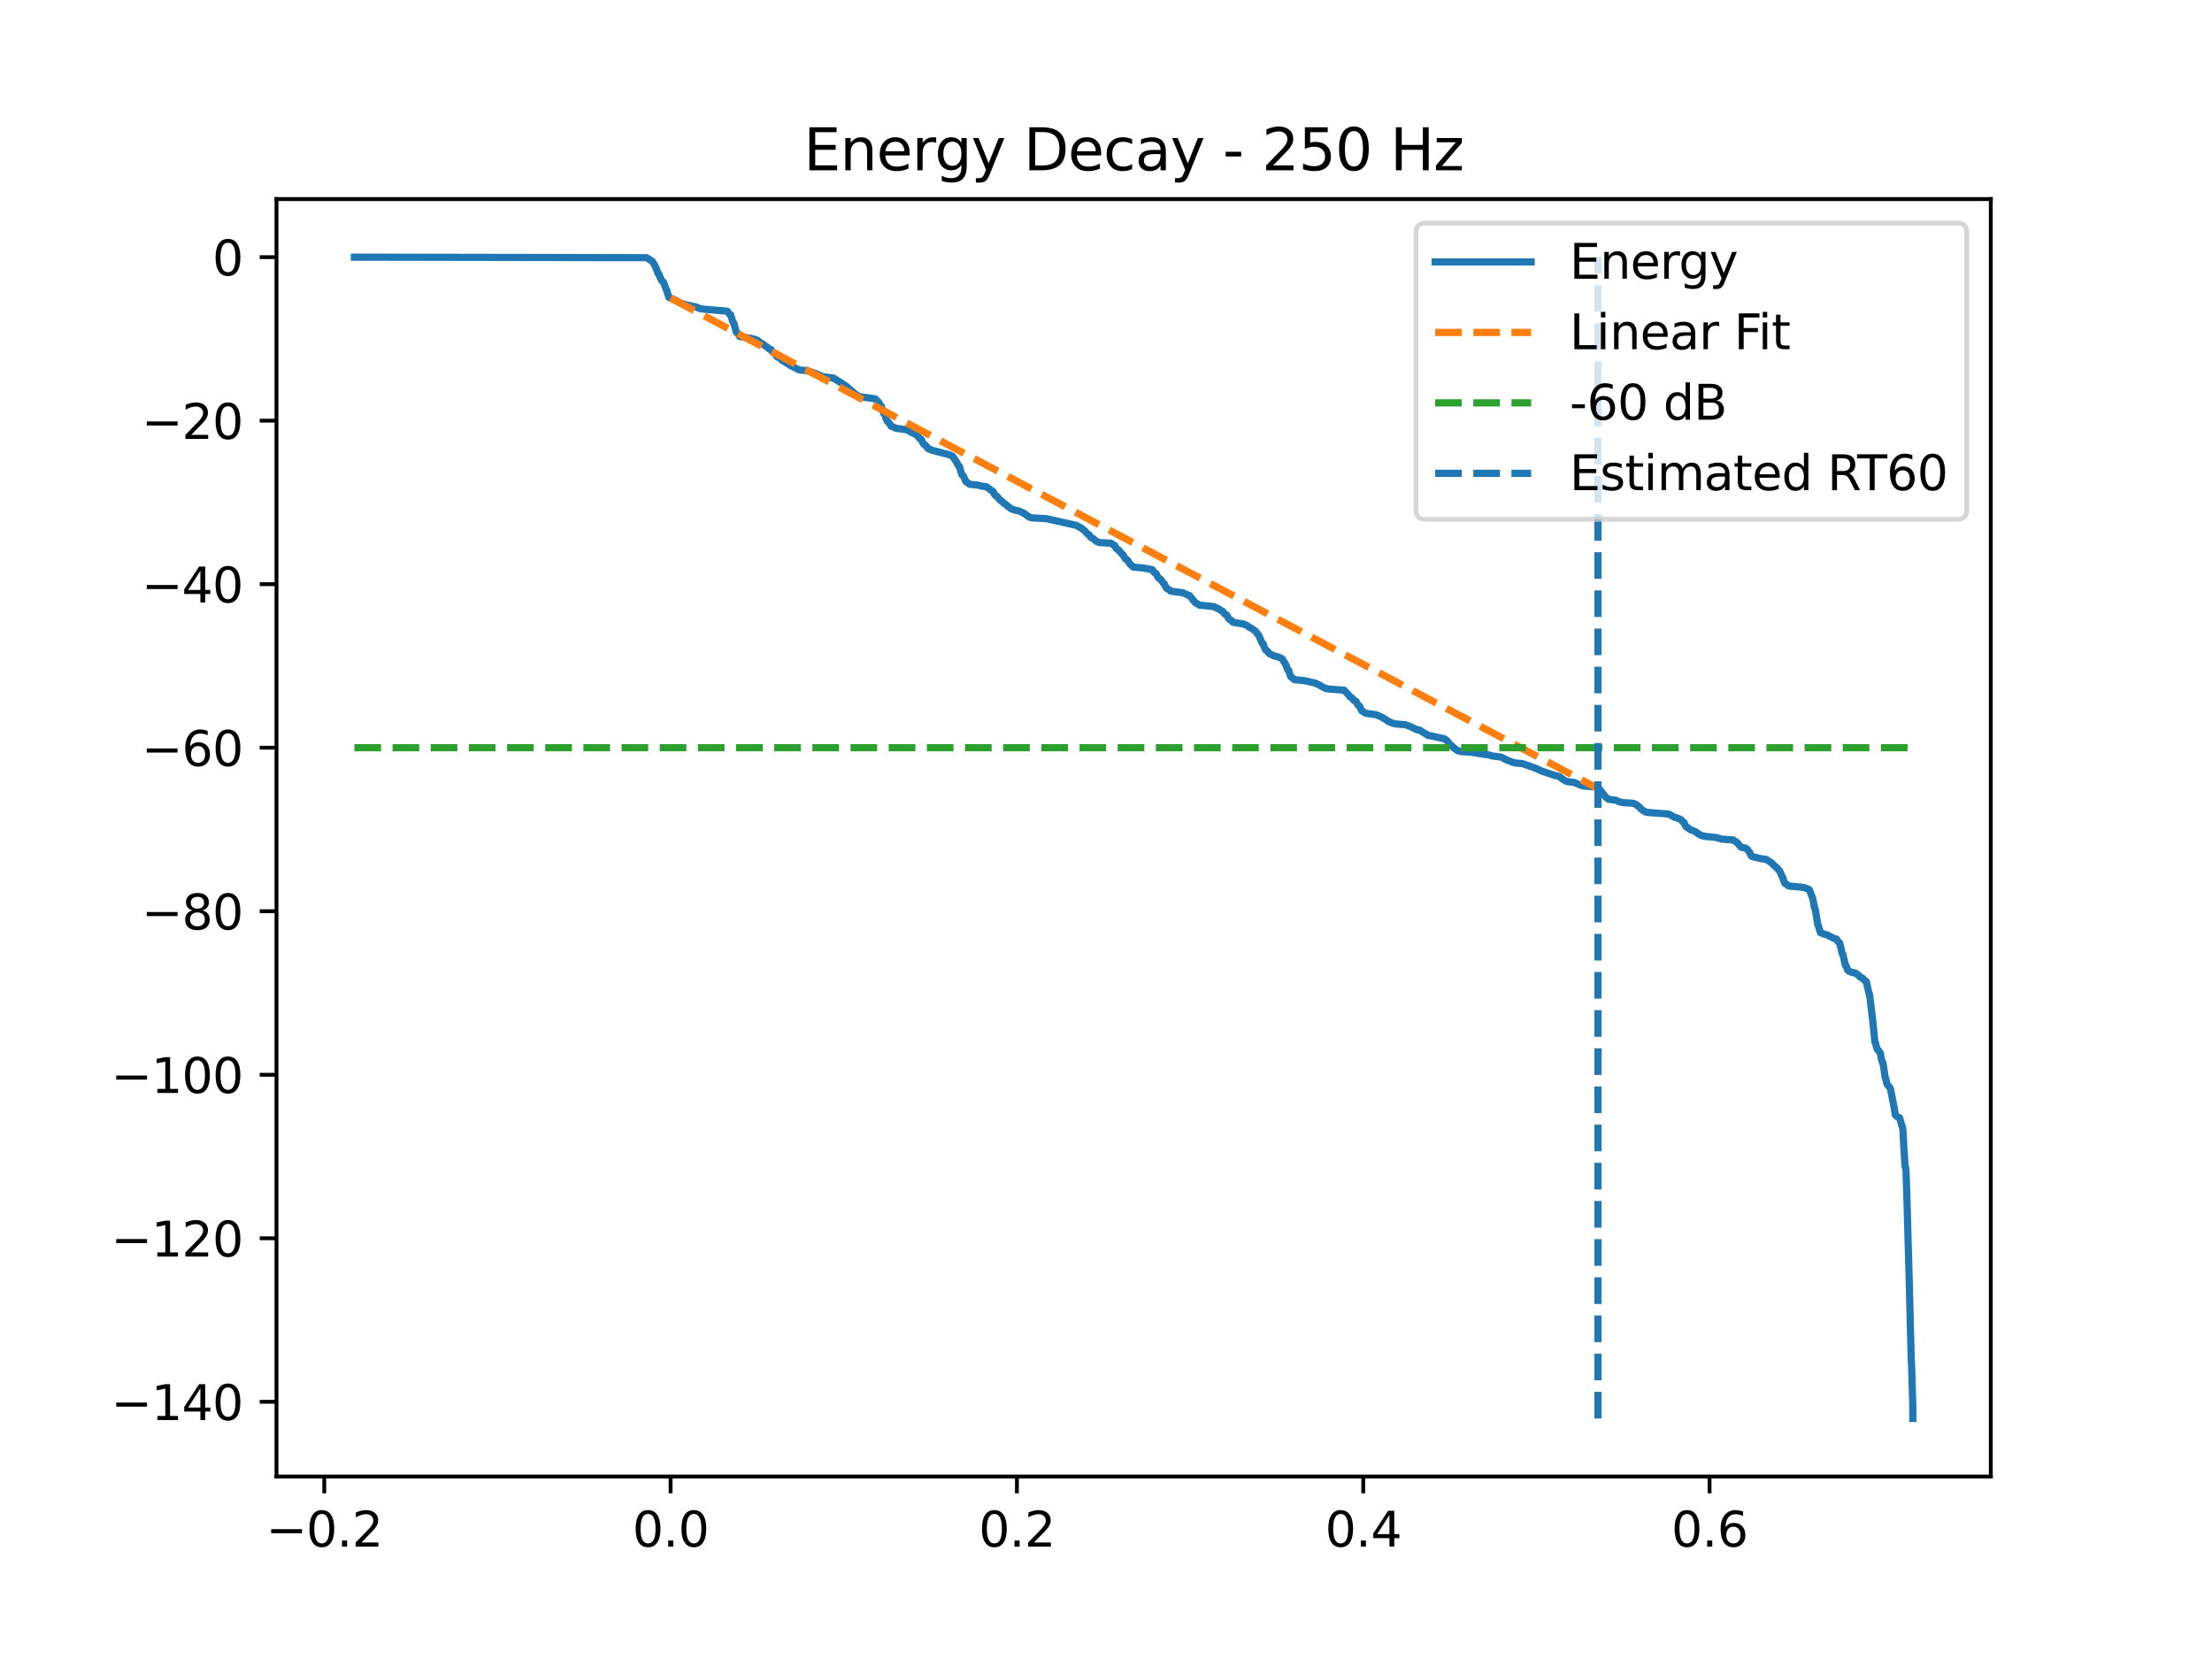 <?xml version="1.0" encoding="utf-8" standalone="no"?>
<!DOCTYPE svg PUBLIC "-//W3C//DTD SVG 1.1//EN"
  "http://www.w3.org/Graphics/SVG/1.1/DTD/svg11.dtd">
<svg xmlns:xlink="http://www.w3.org/1999/xlink" width="460.8pt" height="345.6pt" viewBox="0 0 460.8 345.6" xmlns="http://www.w3.org/2000/svg" version="1.1">
 <defs>
  <style type="text/css">*{stroke-linejoin: round; stroke-linecap: butt}</style>
 </defs>
 <g id="figure_1">
  <g id="patch_1">
   <path d="M 0 345.6 
L 460.8 345.6 
L 460.8 0 
L 0 0 
z
" style="fill: #ffffff"/>
  </g>
  <g id="axes_1">
   <g id="patch_2">
    <path d="M 57.6 307.584 
L 414.72 307.584 
L 414.72 41.472 
L 57.6 41.472 
z
" style="fill: #ffffff"/>
   </g>
   <g id="matplotlib.axis_1">
    <g id="xtick_1">
     <g id="line2d_1">
      <defs>
       <path id="m16e72a095f" d="M 0 0 
L 0 3.5 
" style="stroke: #000000; stroke-width: 0.8"/>
      </defs>
      <g>
       <use xlink:href="#m16e72a095f" x="67.55" y="307.584" style="stroke: #000000; stroke-width: 0.8"/>
      </g>
     </g>
     <g id="text_1">
      <!-- −0.2 -->
      <g transform="translate(55.409 322.182) scale(0.1 -0.1)">
       <defs>
        <path id="DejaVuSans-2212" d="M 678 2272 
L 4684 2272 
L 4684 1741 
L 678 1741 
L 678 2272 
z
" transform="scale(0.016)"/>
        <path id="DejaVuSans-30" d="M 2034 4250 
Q 1547 4250 1301 3770 
Q 1056 3291 1056 2328 
Q 1056 1369 1301 889 
Q 1547 409 2034 409 
Q 2525 409 2770 889 
Q 3016 1369 3016 2328 
Q 3016 3291 2770 3770 
Q 2525 4250 2034 4250 
z
M 2034 4750 
Q 2819 4750 3233 4129 
Q 3647 3509 3647 2328 
Q 3647 1150 3233 529 
Q 2819 -91 2034 -91 
Q 1250 -91 836 529 
Q 422 1150 422 2328 
Q 422 3509 836 4129 
Q 1250 4750 2034 4750 
z
" transform="scale(0.016)"/>
        <path id="DejaVuSans-2e" d="M 684 794 
L 1344 794 
L 1344 0 
L 684 0 
L 684 794 
z
" transform="scale(0.016)"/>
        <path id="DejaVuSans-32" d="M 1228 531 
L 3431 531 
L 3431 0 
L 469 0 
L 469 531 
Q 828 903 1448 1529 
Q 2069 2156 2228 2338 
Q 2531 2678 2651 2914 
Q 2772 3150 2772 3378 
Q 2772 3750 2511 3984 
Q 2250 4219 1831 4219 
Q 1534 4219 1204 4116 
Q 875 4013 500 3803 
L 500 4441 
Q 881 4594 1212 4672 
Q 1544 4750 1819 4750 
Q 2544 4750 2975 4387 
Q 3406 4025 3406 3419 
Q 3406 3131 3298 2873 
Q 3191 2616 2906 2266 
Q 2828 2175 2409 1742 
Q 1991 1309 1228 531 
z
" transform="scale(0.016)"/>
       </defs>
       <use xlink:href="#DejaVuSans-2212"/>
       <use xlink:href="#DejaVuSans-30" transform="translate(83.789 0)"/>
       <use xlink:href="#DejaVuSans-2e" transform="translate(147.412 0)"/>
       <use xlink:href="#DejaVuSans-32" transform="translate(179.199 0)"/>
      </g>
     </g>
    </g>
    <g id="xtick_2">
     <g id="line2d_2">
      <g>
       <use xlink:href="#m16e72a095f" x="139.696" y="307.584" style="stroke: #000000; stroke-width: 0.8"/>
      </g>
     </g>
     <g id="text_2">
      <!-- 0.0 -->
      <g transform="translate(131.744 322.182) scale(0.1 -0.1)">
       <use xlink:href="#DejaVuSans-30"/>
       <use xlink:href="#DejaVuSans-2e" transform="translate(63.623 0)"/>
       <use xlink:href="#DejaVuSans-30" transform="translate(95.41 0)"/>
      </g>
     </g>
    </g>
    <g id="xtick_3">
     <g id="line2d_3">
      <g>
       <use xlink:href="#m16e72a095f" x="211.841" y="307.584" style="stroke: #000000; stroke-width: 0.8"/>
      </g>
     </g>
     <g id="text_3">
      <!-- 0.2 -->
      <g transform="translate(203.889 322.182) scale(0.1 -0.1)">
       <use xlink:href="#DejaVuSans-30"/>
       <use xlink:href="#DejaVuSans-2e" transform="translate(63.623 0)"/>
       <use xlink:href="#DejaVuSans-32" transform="translate(95.41 0)"/>
      </g>
     </g>
    </g>
    <g id="xtick_4">
     <g id="line2d_4">
      <g>
       <use xlink:href="#m16e72a095f" x="283.986" y="307.584" style="stroke: #000000; stroke-width: 0.8"/>
      </g>
     </g>
     <g id="text_4">
      <!-- 0.4 -->
      <g transform="translate(276.035 322.182) scale(0.1 -0.1)">
       <defs>
        <path id="DejaVuSans-34" d="M 2419 4116 
L 825 1625 
L 2419 1625 
L 2419 4116 
z
M 2253 4666 
L 3047 4666 
L 3047 1625 
L 3713 1625 
L 3713 1100 
L 3047 1100 
L 3047 0 
L 2419 0 
L 2419 1100 
L 313 1100 
L 313 1709 
L 2253 4666 
z
" transform="scale(0.016)"/>
       </defs>
       <use xlink:href="#DejaVuSans-30"/>
       <use xlink:href="#DejaVuSans-2e" transform="translate(63.623 0)"/>
       <use xlink:href="#DejaVuSans-34" transform="translate(95.41 0)"/>
      </g>
     </g>
    </g>
    <g id="xtick_5">
     <g id="line2d_5">
      <g>
       <use xlink:href="#m16e72a095f" x="356.132" y="307.584" style="stroke: #000000; stroke-width: 0.8"/>
      </g>
     </g>
     <g id="text_5">
      <!-- 0.6 -->
      <g transform="translate(348.18 322.182) scale(0.1 -0.1)">
       <defs>
        <path id="DejaVuSans-36" d="M 2113 2584 
Q 1688 2584 1439 2293 
Q 1191 2003 1191 1497 
Q 1191 994 1439 701 
Q 1688 409 2113 409 
Q 2538 409 2786 701 
Q 3034 994 3034 1497 
Q 3034 2003 2786 2293 
Q 2538 2584 2113 2584 
z
M 3366 4563 
L 3366 3988 
Q 3128 4100 2886 4159 
Q 2644 4219 2406 4219 
Q 1781 4219 1451 3797 
Q 1122 3375 1075 2522 
Q 1259 2794 1537 2939 
Q 1816 3084 2150 3084 
Q 2853 3084 3261 2657 
Q 3669 2231 3669 1497 
Q 3669 778 3244 343 
Q 2819 -91 2113 -91 
Q 1303 -91 875 529 
Q 447 1150 447 2328 
Q 447 3434 972 4092 
Q 1497 4750 2381 4750 
Q 2619 4750 2861 4703 
Q 3103 4656 3366 4563 
z
" transform="scale(0.016)"/>
       </defs>
       <use xlink:href="#DejaVuSans-30"/>
       <use xlink:href="#DejaVuSans-2e" transform="translate(63.623 0)"/>
       <use xlink:href="#DejaVuSans-36" transform="translate(95.41 0)"/>
      </g>
     </g>
    </g>
   </g>
   <g id="matplotlib.axis_2">
    <g id="ytick_1">
     <g id="line2d_6">
      <defs>
       <path id="m9906c9b8e1" d="M 0 0 
L -3.5 0 
" style="stroke: #000000; stroke-width: 0.8"/>
      </defs>
      <g>
       <use xlink:href="#m9906c9b8e1" x="57.6" y="292.018" style="stroke: #000000; stroke-width: 0.8"/>
      </g>
     </g>
     <g id="text_6">
      <!-- −140 -->
      <g transform="translate(23.133 295.817) scale(0.1 -0.1)">
       <defs>
        <path id="DejaVuSans-31" d="M 794 531 
L 1825 531 
L 1825 4091 
L 703 3866 
L 703 4441 
L 1819 4666 
L 2450 4666 
L 2450 531 
L 3481 531 
L 3481 0 
L 794 0 
L 794 531 
z
" transform="scale(0.016)"/>
       </defs>
       <use xlink:href="#DejaVuSans-2212"/>
       <use xlink:href="#DejaVuSans-31" transform="translate(83.789 0)"/>
       <use xlink:href="#DejaVuSans-34" transform="translate(147.412 0)"/>
       <use xlink:href="#DejaVuSans-30" transform="translate(211.035 0)"/>
      </g>
     </g>
    </g>
    <g id="ytick_2">
     <g id="line2d_7">
      <g>
       <use xlink:href="#m9906c9b8e1" x="57.6" y="257.954" style="stroke: #000000; stroke-width: 0.8"/>
      </g>
     </g>
     <g id="text_7">
      <!-- −120 -->
      <g transform="translate(23.133 261.753) scale(0.1 -0.1)">
       <use xlink:href="#DejaVuSans-2212"/>
       <use xlink:href="#DejaVuSans-31" transform="translate(83.789 0)"/>
       <use xlink:href="#DejaVuSans-32" transform="translate(147.412 0)"/>
       <use xlink:href="#DejaVuSans-30" transform="translate(211.035 0)"/>
      </g>
     </g>
    </g>
    <g id="ytick_3">
     <g id="line2d_8">
      <g>
       <use xlink:href="#m9906c9b8e1" x="57.6" y="223.889" style="stroke: #000000; stroke-width: 0.8"/>
      </g>
     </g>
     <g id="text_8">
      <!-- −100 -->
      <g transform="translate(23.133 227.689) scale(0.1 -0.1)">
       <use xlink:href="#DejaVuSans-2212"/>
       <use xlink:href="#DejaVuSans-31" transform="translate(83.789 0)"/>
       <use xlink:href="#DejaVuSans-30" transform="translate(147.412 0)"/>
       <use xlink:href="#DejaVuSans-30" transform="translate(211.035 0)"/>
      </g>
     </g>
    </g>
    <g id="ytick_4">
     <g id="line2d_9">
      <g>
       <use xlink:href="#m9906c9b8e1" x="57.6" y="189.825" style="stroke: #000000; stroke-width: 0.8"/>
      </g>
     </g>
     <g id="text_9">
      <!-- −80 -->
      <g transform="translate(29.495 193.624) scale(0.1 -0.1)">
       <defs>
        <path id="DejaVuSans-38" d="M 2034 2216 
Q 1584 2216 1326 1975 
Q 1069 1734 1069 1313 
Q 1069 891 1326 650 
Q 1584 409 2034 409 
Q 2484 409 2743 651 
Q 3003 894 3003 1313 
Q 3003 1734 2745 1975 
Q 2488 2216 2034 2216 
z
M 1403 2484 
Q 997 2584 770 2862 
Q 544 3141 544 3541 
Q 544 4100 942 4425 
Q 1341 4750 2034 4750 
Q 2731 4750 3128 4425 
Q 3525 4100 3525 3541 
Q 3525 3141 3298 2862 
Q 3072 2584 2669 2484 
Q 3125 2378 3379 2068 
Q 3634 1759 3634 1313 
Q 3634 634 3220 271 
Q 2806 -91 2034 -91 
Q 1263 -91 848 271 
Q 434 634 434 1313 
Q 434 1759 690 2068 
Q 947 2378 1403 2484 
z
M 1172 3481 
Q 1172 3119 1398 2916 
Q 1625 2713 2034 2713 
Q 2441 2713 2670 2916 
Q 2900 3119 2900 3481 
Q 2900 3844 2670 4047 
Q 2441 4250 2034 4250 
Q 1625 4250 1398 4047 
Q 1172 3844 1172 3481 
z
" transform="scale(0.016)"/>
       </defs>
       <use xlink:href="#DejaVuSans-2212"/>
       <use xlink:href="#DejaVuSans-38" transform="translate(83.789 0)"/>
       <use xlink:href="#DejaVuSans-30" transform="translate(147.412 0)"/>
      </g>
     </g>
    </g>
    <g id="ytick_5">
     <g id="line2d_10">
      <g>
       <use xlink:href="#m9906c9b8e1" x="57.6" y="155.761" style="stroke: #000000; stroke-width: 0.8"/>
      </g>
     </g>
     <g id="text_10">
      <!-- −60 -->
      <g transform="translate(29.495 159.56) scale(0.1 -0.1)">
       <use xlink:href="#DejaVuSans-2212"/>
       <use xlink:href="#DejaVuSans-36" transform="translate(83.789 0)"/>
       <use xlink:href="#DejaVuSans-30" transform="translate(147.412 0)"/>
      </g>
     </g>
    </g>
    <g id="ytick_6">
     <g id="line2d_11">
      <g>
       <use xlink:href="#m9906c9b8e1" x="57.6" y="121.697" style="stroke: #000000; stroke-width: 0.8"/>
      </g>
     </g>
     <g id="text_11">
      <!-- −40 -->
      <g transform="translate(29.495 125.496) scale(0.1 -0.1)">
       <use xlink:href="#DejaVuSans-2212"/>
       <use xlink:href="#DejaVuSans-34" transform="translate(83.789 0)"/>
       <use xlink:href="#DejaVuSans-30" transform="translate(147.412 0)"/>
      </g>
     </g>
    </g>
    <g id="ytick_7">
     <g id="line2d_12">
      <g>
       <use xlink:href="#m9906c9b8e1" x="57.6" y="87.632" style="stroke: #000000; stroke-width: 0.8"/>
      </g>
     </g>
     <g id="text_12">
      <!-- −20 -->
      <g transform="translate(29.495 91.431) scale(0.1 -0.1)">
       <use xlink:href="#DejaVuSans-2212"/>
       <use xlink:href="#DejaVuSans-32" transform="translate(83.789 0)"/>
       <use xlink:href="#DejaVuSans-30" transform="translate(147.412 0)"/>
      </g>
     </g>
    </g>
    <g id="ytick_8">
     <g id="line2d_13">
      <g>
       <use xlink:href="#m9906c9b8e1" x="57.6" y="53.568" style="stroke: #000000; stroke-width: 0.8"/>
      </g>
     </g>
     <g id="text_13">
      <!-- 0 -->
      <g transform="translate(44.237 57.367) scale(0.1 -0.1)">
       <use xlink:href="#DejaVuSans-30"/>
      </g>
     </g>
    </g>
   </g>
   <g id="line2d_14">
    <path d="M 73.833 53.568 
L 134.698 53.676 
L 135.885 54.434 
L 136.472 55.392 
L 136.607 55.688 
L 137.088 56.981 
L 137.261 57.094 
L 137.471 57.667 
L 137.809 58.416 
L 138.238 58.812 
L 138.771 60.309 
L 138.891 60.444 
L 139.079 61.163 
L 139.357 61.963 
L 140.545 62.459 
L 140.808 62.566 
L 141.251 62.867 
L 141.477 62.987 
L 141.8 63.154 
L 142.108 63.261 
L 142.439 63.331 
L 142.844 63.493 
L 144.896 63.912 
L 145.212 64.044 
L 145.467 64.153 
L 145.79 64.275 
L 146.512 64.394 
L 150.254 64.72 
L 150.84 64.758 
L 151.569 64.867 
L 151.757 65.157 
L 152.05 65.516 
L 152.231 65.62 
L 152.381 66.136 
L 152.719 67.221 
L 152.9 67.341 
L 153.057 67.992 
L 153.381 69.179 
L 153.666 69.392 
L 154.11 70.1 
L 155.891 70.405 
L 156.259 70.454 
L 157.394 70.723 
L 157.687 70.872 
L 157.927 70.98 
L 158.491 71.47 
L 158.776 71.583 
L 159.453 72.084 
L 159.686 72.22 
L 160.264 72.705 
L 160.64 72.824 
L 160.978 73.343 
L 161.219 73.482 
L 161.459 73.593 
L 161.783 74.216 
L 162.031 74.405 
L 162.399 74.549 
L 163.008 75.13 
L 163.293 75.238 
L 163.924 75.665 
L 164.157 75.786 
L 164.608 76.109 
L 164.871 76.219 
L 165.277 76.458 
L 165.525 76.566 
L 165.916 76.796 
L 166.179 76.902 
L 166.555 77.082 
L 167.945 77.193 
L 168.862 77.476 
L 169.779 77.772 
L 170.057 77.886 
L 170.44 78.068 
L 170.718 78.179 
L 171.086 78.348 
L 171.447 78.459 
L 171.823 78.52 
L 173.611 78.75 
L 175.693 80.048 
L 175.986 80.285 
L 176.257 80.402 
L 176.775 80.905 
L 176.963 81.028 
L 177.489 81.558 
L 177.7 81.669 
L 178.233 82.141 
L 178.451 82.268 
L 178.842 82.546 
L 179.188 82.655 
L 179.556 82.707 
L 182.299 83.079 
L 183.028 83.78 
L 183.404 84.508 
L 183.599 84.622 
L 183.772 85.202 
L 184.088 86.124 
L 184.351 86.317 
L 184.576 87.194 
L 184.824 87.775 
L 185.155 88.005 
L 185.643 88.784 
L 186.049 88.923 
L 186.515 89.175 
L 187.236 89.309 
L 188.702 89.491 
L 189.063 89.62 
L 189.326 89.733 
L 189.844 90.091 
L 190.197 90.203 
L 190.859 90.576 
L 191.122 90.688 
L 191.407 91.194 
L 191.655 91.412 
L 191.926 91.532 
L 192.151 92.063 
L 192.437 92.537 
L 192.813 92.76 
L 193.309 93.442 
L 193.729 93.579 
L 194.233 93.83 
L 194.954 94.005 
L 195.353 94.105 
L 195.751 94.214 
L 196.202 94.339 
L 196.645 94.449 
L 197.449 94.634 
L 197.923 94.81 
L 198.224 94.929 
L 198.434 95.036 
L 199.336 96.362 
L 199.621 96.999 
L 199.877 97.172 
L 200.065 97.92 
L 200.365 98.872 
L 200.681 99.137 
L 201.237 100.373 
L 201.47 100.48 
L 201.996 100.88 
L 203.8 101.07 
L 204.288 101.235 
L 205.498 101.404 
L 206.37 102.047 
L 206.633 102.275 
L 206.896 102.393 
L 207.159 102.984 
L 207.4 103.263 
L 207.7 103.412 
L 208.309 104.182 
L 208.542 104.3 
L 209.173 104.859 
L 209.399 104.979 
L 209.955 105.48 
L 210.165 105.61 
L 210.601 105.974 
L 210.947 106.087 
L 211.36 106.249 
L 211.856 106.363 
L 212.307 106.458 
L 212.592 106.587 
L 212.998 106.788 
L 213.261 106.892 
L 213.78 107.274 
L 213.983 107.406 
L 214.381 107.718 
L 214.757 107.831 
L 215.14 107.892 
L 217.966 108.039 
L 223.865 109.367 
L 224.211 109.425 
L 224.459 109.576 
L 224.872 109.839 
L 225.18 109.948 
L 225.834 110.479 
L 226.03 110.635 
L 226.593 111.266 
L 226.841 111.371 
L 227.202 111.939 
L 227.442 112.054 
L 227.698 112.165 
L 228.307 112.717 
L 228.577 112.844 
L 228.968 113.026 
L 231.433 113.156 
L 231.688 113.354 
L 231.997 113.528 
L 232.222 113.631 
L 232.47 114.148 
L 232.718 114.431 
L 233.034 114.58 
L 233.71 115.408 
L 233.928 115.526 
L 234.176 116.024 
L 234.477 116.445 
L 234.815 116.625 
L 235.446 117.553 
L 235.634 117.699 
L 236.077 118.142 
L 238.339 118.345 
L 240.083 118.697 
L 240.361 119.172 
L 240.601 119.365 
L 240.849 119.48 
L 241.09 120.033 
L 241.368 120.437 
L 241.774 120.655 
L 242.39 121.527 
L 242.57 121.649 
L 242.818 122.24 
L 243.074 122.594 
L 243.495 122.801 
L 243.908 123.16 
L 246.351 123.474 
L 247.102 123.791 
L 247.418 123.948 
L 247.793 124.072 
L 248.861 125.375 
L 249.101 125.636 
L 249.469 125.79 
L 249.883 126.064 
L 252.671 126.347 
L 253.069 126.462 
L 253.535 126.709 
L 253.836 126.816 
L 254.474 127.256 
L 254.745 127.365 
L 255.098 127.886 
L 255.339 128.013 
L 255.572 128.12 
L 255.805 128.626 
L 256.075 129.013 
L 256.451 129.205 
L 256.879 129.641 
L 259.021 129.984 
L 259.374 130.136 
L 259.675 130.242 
L 260.306 130.717 
L 260.599 130.833 
L 261.358 131.339 
L 261.546 131.495 
L 262.283 132.473 
L 262.44 132.826 
L 262.891 133.949 
L 263.117 134.071 
L 263.312 134.644 
L 263.62 135.36 
L 264.064 135.682 
L 264.447 136.183 
L 264.928 136.389 
L 265.274 136.587 
L 265.732 136.714 
L 266.13 136.817 
L 266.461 136.925 
L 266.92 137.139 
L 267.115 137.257 
L 267.927 138.61 
L 268.242 139.508 
L 268.468 139.661 
L 268.671 140.416 
L 268.926 141.016 
L 269.287 141.243 
L 269.64 141.591 
L 270.827 141.699 
L 271.925 141.827 
L 274.074 142.327 
L 274.45 142.538 
L 274.78 142.649 
L 275.299 142.997 
L 275.584 143.108 
L 276.05 143.368 
L 276.449 143.477 
L 276.855 143.532 
L 280.011 143.787 
L 280.928 144.75 
L 281.206 145.145 
L 281.552 145.317 
L 282.123 145.963 
L 282.506 146.11 
L 282.769 146.69 
L 283.017 146.985 
L 283.257 147.111 
L 283.49 147.743 
L 283.738 148.126 
L 284.114 148.314 
L 284.475 148.584 
L 286.737 148.905 
L 288 149.458 
L 288.353 149.736 
L 288.691 149.863 
L 289.224 150.3 
L 289.57 150.411 
L 290.096 150.661 
L 290.585 150.777 
L 291.021 150.829 
L 292.764 150.966 
L 293.876 151.379 
L 294.29 151.597 
L 294.59 151.704 
L 295.071 151.984 
L 295.755 152.108 
L 296.642 152.662 
L 296.882 152.816 
L 297.123 152.925 
L 297.514 153.214 
L 298.243 153.325 
L 300.963 153.93 
L 301.542 154.396 
L 301.715 154.637 
L 302.09 155.168 
L 302.384 155.302 
L 302.947 155.913 
L 303.188 156.027 
L 303.699 156.404 
L 304.15 156.517 
L 304.616 156.595 
L 306.569 156.708 
L 307.734 156.906 
L 308.125 156.973 
L 310.35 157.306 
L 310.868 157.49 
L 312.529 157.689 
L 312.905 157.788 
L 313.123 157.937 
L 313.423 158.092 
L 313.664 158.198 
L 313.994 158.357 
L 314.265 158.47 
L 314.596 158.592 
L 314.896 158.704 
L 315.264 158.83 
L 315.678 158.939 
L 316.121 158.984 
L 317.301 159.104 
L 317.617 159.244 
L 317.992 159.362 
L 318.323 159.469 
L 318.759 159.646 
L 319.09 159.756 
L 319.48 159.893 
L 319.774 160.005 
L 320.119 160.137 
L 320.352 160.25 
L 320.675 160.406 
L 320.923 160.521 
L 321.224 160.631 
L 321.532 160.751 
L 323.907 161.544 
L 324.531 161.677 
L 324.884 161.806 
L 325.064 161.941 
L 325.425 162.246 
L 325.643 162.353 
L 326.049 162.652 
L 326.349 162.76 
L 326.695 162.853 
L 327.875 162.981 
L 329.04 163.467 
L 329.303 163.563 
L 329.603 163.675 
L 329.949 163.731 
L 332.414 163.938 
L 332.677 164.109 
L 333.015 164.296 
L 333.218 164.402 
L 334.473 166.026 
L 334.676 166.166 
L 335.089 166.501 
L 336.668 166.706 
L 337.239 167.006 
L 338.08 167.203 
L 340.23 167.335 
L 340.921 167.626 
L 341.259 167.975 
L 341.485 168.084 
L 342.056 168.703 
L 342.289 168.83 
L 342.725 169.115 
L 343.198 169.233 
L 343.664 169.276 
L 347.625 169.58 
L 348.88 170.272 
L 349.436 170.405 
L 350.263 170.801 
L 350.616 171.259 
L 350.841 171.377 
L 351.089 172.011 
L 351.315 172.285 
L 351.615 172.42 
L 352.081 172.822 
L 352.735 173.037 
L 353.081 173.239 
L 353.336 173.348 
L 353.795 173.716 
L 354.02 173.832 
L 354.366 174.017 
L 354.727 174.126 
L 355.238 174.224 
L 355.726 174.294 
L 356.523 174.348 
L 357.402 174.457 
L 358.634 174.795 
L 359.326 174.857 
L 361.062 174.971 
L 361.302 175.174 
L 361.588 175.336 
L 361.806 175.442 
L 362.663 176.459 
L 362.896 176.53 
L 363.557 176.649 
L 363.963 176.888 
L 364.338 177.444 
L 364.496 177.547 
L 364.744 178.202 
L 364.947 178.395 
L 365.293 178.515 
L 365.684 178.593 
L 366.428 178.765 
L 366.751 178.879 
L 367.871 178.998 
L 368.6 179.457 
L 368.832 179.596 
L 369.02 179.704 
L 369.486 180.208 
L 369.652 180.363 
L 369.975 180.672 
L 370.163 180.78 
L 370.674 181.367 
L 370.801 181.597 
L 371.267 182.646 
L 371.388 182.775 
L 371.591 183.504 
L 371.831 184.022 
L 372.229 184.258 
L 372.59 184.561 
L 374.116 184.708 
L 375.461 184.831 
L 375.882 184.92 
L 376.573 185.188 
L 376.836 185.271 
L 376.964 185.423 
L 377.64 187.219 
L 378.001 189.18 
L 378.114 189.273 
L 378.226 189.856 
L 378.685 192.682 
L 378.798 192.796 
L 378.97 193.479 
L 379.256 194.318 
L 379.527 194.358 
L 379.947 194.574 
L 380.391 194.691 
L 380.714 194.797 
L 381.202 195.081 
L 381.496 195.192 
L 381.999 195.479 
L 382.57 195.605 
L 382.803 196.024 
L 383.059 196.309 
L 383.224 196.411 
L 383.359 196.932 
L 383.758 198.619 
L 383.893 198.725 
L 384.028 199.333 
L 384.396 201.028 
L 384.592 201.159 
L 384.832 201.964 
L 385.035 202.229 
L 385.313 202.354 
L 385.644 202.529 
L 386.44 202.679 
L 386.794 202.906 
L 387.004 203.018 
L 387.56 203.592 
L 387.921 203.702 
L 388.237 204.052 
L 388.56 204.327 
L 388.755 204.44 
L 388.898 204.992 
L 389.334 206.906 
L 389.424 207.029 
L 389.537 207.756 
L 390.085 212.294 
L 390.213 213.49 
L 390.581 217.117 
L 390.702 217.22 
L 390.852 217.931 
L 391.085 218.64 
L 391.265 218.764 
L 391.626 219.268 
L 391.724 219.458 
L 391.904 220.554 
L 392.114 221.257 
L 392.235 221.357 
L 392.347 222.006 
L 392.746 224.59 
L 392.843 224.716 
L 393.016 225.569 
L 393.219 226.049 
L 393.377 226.162 
L 393.753 226.678 
L 393.85 226.932 
L 394.594 230.789 
L 394.842 232.292 
L 395.218 232.638 
L 395.451 232.721 
L 395.714 232.837 
L 395.857 233.321 
L 396.218 234.612 
L 396.308 234.716 
L 396.413 235.419 
L 396.586 238.634 
L 396.872 243.049 
L 396.977 243.184 
L 397.074 244.232 
L 397.225 248.935 
L 397.691 265.539 
L 397.818 270.481 
L 398.134 282.821 
L 398.224 284.609 
L 398.472 292.944 
L 398.48 295.488 
L 398.48 295.488 
" clip-path="url(#pa2a7203e7d)" style="fill: none; stroke: #1f77b4; stroke-width: 1.5; stroke-linecap: square"/>
   </g>
   <g id="line2d_15">
    <path d="M 139.696 62.084 
L 332.888 164.277 
" clip-path="url(#pa2a7203e7d)" style="fill: none; stroke-dasharray: 5.55,2.4; stroke-dashoffset: 0; stroke: #ff7f0e; stroke-width: 1.5"/>
   </g>
   <g id="line2d_16">
    <path d="M 73.833 155.761 
L 398.487 155.761 
L 398.487 155.761 
" clip-path="url(#pa2a7203e7d)" style="fill: none; stroke-dasharray: 5.55,2.4; stroke-dashoffset: 0; stroke: #2ca02c; stroke-width: 1.5"/>
   </g>
   <g id="LineCollection_1">
    <path d="M 332.888 295.488 
L 332.888 53.568 
" clip-path="url(#pa2a7203e7d)" style="fill: none; stroke-dasharray: 5.55,2.4; stroke-dashoffset: 0; stroke: #1f77b4; stroke-width: 1.5"/>
   </g>
   <g id="patch_3">
    <path d="M 57.6 307.584 
L 57.6 41.472 
" style="fill: none; stroke: #000000; stroke-width: 0.8; stroke-linejoin: miter; stroke-linecap: square"/>
   </g>
   <g id="patch_4">
    <path d="M 414.72 307.584 
L 414.72 41.472 
" style="fill: none; stroke: #000000; stroke-width: 0.8; stroke-linejoin: miter; stroke-linecap: square"/>
   </g>
   <g id="patch_5">
    <path d="M 57.6 307.584 
L 414.72 307.584 
" style="fill: none; stroke: #000000; stroke-width: 0.8; stroke-linejoin: miter; stroke-linecap: square"/>
   </g>
   <g id="patch_6">
    <path d="M 57.6 41.472 
L 414.72 41.472 
" style="fill: none; stroke: #000000; stroke-width: 0.8; stroke-linejoin: miter; stroke-linecap: square"/>
   </g>
   <g id="text_14">
    <!-- Energy Decay - 250 Hz -->
    <g transform="translate(167.407 35.472) scale(0.12 -0.12)">
     <defs>
      <path id="DejaVuSans-45" d="M 628 4666 
L 3578 4666 
L 3578 4134 
L 1259 4134 
L 1259 2753 
L 3481 2753 
L 3481 2222 
L 1259 2222 
L 1259 531 
L 3634 531 
L 3634 0 
L 628 0 
L 628 4666 
z
" transform="scale(0.016)"/>
      <path id="DejaVuSans-6e" d="M 3513 2113 
L 3513 0 
L 2938 0 
L 2938 2094 
Q 2938 2591 2744 2837 
Q 2550 3084 2163 3084 
Q 1697 3084 1428 2787 
Q 1159 2491 1159 1978 
L 1159 0 
L 581 0 
L 581 3500 
L 1159 3500 
L 1159 2956 
Q 1366 3272 1645 3428 
Q 1925 3584 2291 3584 
Q 2894 3584 3203 3211 
Q 3513 2838 3513 2113 
z
" transform="scale(0.016)"/>
      <path id="DejaVuSans-65" d="M 3597 1894 
L 3597 1613 
L 953 1613 
Q 991 1019 1311 708 
Q 1631 397 2203 397 
Q 2534 397 2845 478 
Q 3156 559 3463 722 
L 3463 178 
Q 3153 47 2828 -22 
Q 2503 -91 2169 -91 
Q 1331 -91 842 396 
Q 353 884 353 1716 
Q 353 2575 817 3079 
Q 1281 3584 2069 3584 
Q 2775 3584 3186 3129 
Q 3597 2675 3597 1894 
z
M 3022 2063 
Q 3016 2534 2758 2815 
Q 2500 3097 2075 3097 
Q 1594 3097 1305 2825 
Q 1016 2553 972 2059 
L 3022 2063 
z
" transform="scale(0.016)"/>
      <path id="DejaVuSans-72" d="M 2631 2963 
Q 2534 3019 2420 3045 
Q 2306 3072 2169 3072 
Q 1681 3072 1420 2755 
Q 1159 2438 1159 1844 
L 1159 0 
L 581 0 
L 581 3500 
L 1159 3500 
L 1159 2956 
Q 1341 3275 1631 3429 
Q 1922 3584 2338 3584 
Q 2397 3584 2469 3576 
Q 2541 3569 2628 3553 
L 2631 2963 
z
" transform="scale(0.016)"/>
      <path id="DejaVuSans-67" d="M 2906 1791 
Q 2906 2416 2648 2759 
Q 2391 3103 1925 3103 
Q 1463 3103 1205 2759 
Q 947 2416 947 1791 
Q 947 1169 1205 825 
Q 1463 481 1925 481 
Q 2391 481 2648 825 
Q 2906 1169 2906 1791 
z
M 3481 434 
Q 3481 -459 3084 -895 
Q 2688 -1331 1869 -1331 
Q 1566 -1331 1297 -1286 
Q 1028 -1241 775 -1147 
L 775 -588 
Q 1028 -725 1275 -790 
Q 1522 -856 1778 -856 
Q 2344 -856 2625 -561 
Q 2906 -266 2906 331 
L 2906 616 
Q 2728 306 2450 153 
Q 2172 0 1784 0 
Q 1141 0 747 490 
Q 353 981 353 1791 
Q 353 2603 747 3093 
Q 1141 3584 1784 3584 
Q 2172 3584 2450 3431 
Q 2728 3278 2906 2969 
L 2906 3500 
L 3481 3500 
L 3481 434 
z
" transform="scale(0.016)"/>
      <path id="DejaVuSans-79" d="M 2059 -325 
Q 1816 -950 1584 -1140 
Q 1353 -1331 966 -1331 
L 506 -1331 
L 506 -850 
L 844 -850 
Q 1081 -850 1212 -737 
Q 1344 -625 1503 -206 
L 1606 56 
L 191 3500 
L 800 3500 
L 1894 763 
L 2988 3500 
L 3597 3500 
L 2059 -325 
z
" transform="scale(0.016)"/>
      <path id="DejaVuSans-20" transform="scale(0.016)"/>
      <path id="DejaVuSans-44" d="M 1259 4147 
L 1259 519 
L 2022 519 
Q 2988 519 3436 956 
Q 3884 1394 3884 2338 
Q 3884 3275 3436 3711 
Q 2988 4147 2022 4147 
L 1259 4147 
z
M 628 4666 
L 1925 4666 
Q 3281 4666 3915 4102 
Q 4550 3538 4550 2338 
Q 4550 1131 3912 565 
Q 3275 0 1925 0 
L 628 0 
L 628 4666 
z
" transform="scale(0.016)"/>
      <path id="DejaVuSans-63" d="M 3122 3366 
L 3122 2828 
Q 2878 2963 2633 3030 
Q 2388 3097 2138 3097 
Q 1578 3097 1268 2742 
Q 959 2388 959 1747 
Q 959 1106 1268 751 
Q 1578 397 2138 397 
Q 2388 397 2633 464 
Q 2878 531 3122 666 
L 3122 134 
Q 2881 22 2623 -34 
Q 2366 -91 2075 -91 
Q 1284 -91 818 406 
Q 353 903 353 1747 
Q 353 2603 823 3093 
Q 1294 3584 2113 3584 
Q 2378 3584 2631 3529 
Q 2884 3475 3122 3366 
z
" transform="scale(0.016)"/>
      <path id="DejaVuSans-61" d="M 2194 1759 
Q 1497 1759 1228 1600 
Q 959 1441 959 1056 
Q 959 750 1161 570 
Q 1363 391 1709 391 
Q 2188 391 2477 730 
Q 2766 1069 2766 1631 
L 2766 1759 
L 2194 1759 
z
M 3341 1997 
L 3341 0 
L 2766 0 
L 2766 531 
Q 2569 213 2275 61 
Q 1981 -91 1556 -91 
Q 1019 -91 701 211 
Q 384 513 384 1019 
Q 384 1609 779 1909 
Q 1175 2209 1959 2209 
L 2766 2209 
L 2766 2266 
Q 2766 2663 2505 2880 
Q 2244 3097 1772 3097 
Q 1472 3097 1187 3025 
Q 903 2953 641 2809 
L 641 3341 
Q 956 3463 1253 3523 
Q 1550 3584 1831 3584 
Q 2591 3584 2966 3190 
Q 3341 2797 3341 1997 
z
" transform="scale(0.016)"/>
      <path id="DejaVuSans-2d" d="M 313 2009 
L 1997 2009 
L 1997 1497 
L 313 1497 
L 313 2009 
z
" transform="scale(0.016)"/>
      <path id="DejaVuSans-35" d="M 691 4666 
L 3169 4666 
L 3169 4134 
L 1269 4134 
L 1269 2991 
Q 1406 3038 1543 3061 
Q 1681 3084 1819 3084 
Q 2600 3084 3056 2656 
Q 3513 2228 3513 1497 
Q 3513 744 3044 326 
Q 2575 -91 1722 -91 
Q 1428 -91 1123 -41 
Q 819 9 494 109 
L 494 744 
Q 775 591 1075 516 
Q 1375 441 1709 441 
Q 2250 441 2565 725 
Q 2881 1009 2881 1497 
Q 2881 1984 2565 2268 
Q 2250 2553 1709 2553 
Q 1456 2553 1204 2497 
Q 953 2441 691 2322 
L 691 4666 
z
" transform="scale(0.016)"/>
      <path id="DejaVuSans-48" d="M 628 4666 
L 1259 4666 
L 1259 2753 
L 3553 2753 
L 3553 4666 
L 4184 4666 
L 4184 0 
L 3553 0 
L 3553 2222 
L 1259 2222 
L 1259 0 
L 628 0 
L 628 4666 
z
" transform="scale(0.016)"/>
      <path id="DejaVuSans-7a" d="M 353 3500 
L 3084 3500 
L 3084 2975 
L 922 459 
L 3084 459 
L 3084 0 
L 275 0 
L 275 525 
L 2438 3041 
L 353 3041 
L 353 3500 
z
" transform="scale(0.016)"/>
     </defs>
     <use xlink:href="#DejaVuSans-45"/>
     <use xlink:href="#DejaVuSans-6e" transform="translate(63.184 0)"/>
     <use xlink:href="#DejaVuSans-65" transform="translate(126.562 0)"/>
     <use xlink:href="#DejaVuSans-72" transform="translate(188.086 0)"/>
     <use xlink:href="#DejaVuSans-67" transform="translate(227.449 0)"/>
     <use xlink:href="#DejaVuSans-79" transform="translate(290.926 0)"/>
     <use xlink:href="#DejaVuSans-20" transform="translate(350.105 0)"/>
     <use xlink:href="#DejaVuSans-44" transform="translate(381.893 0)"/>
     <use xlink:href="#DejaVuSans-65" transform="translate(458.895 0)"/>
     <use xlink:href="#DejaVuSans-63" transform="translate(520.418 0)"/>
     <use xlink:href="#DejaVuSans-61" transform="translate(575.398 0)"/>
     <use xlink:href="#DejaVuSans-79" transform="translate(636.678 0)"/>
     <use xlink:href="#DejaVuSans-20" transform="translate(695.857 0)"/>
     <use xlink:href="#DejaVuSans-2d" transform="translate(727.645 0)"/>
     <use xlink:href="#DejaVuSans-20" transform="translate(763.729 0)"/>
     <use xlink:href="#DejaVuSans-32" transform="translate(795.516 0)"/>
     <use xlink:href="#DejaVuSans-35" transform="translate(859.139 0)"/>
     <use xlink:href="#DejaVuSans-30" transform="translate(922.762 0)"/>
     <use xlink:href="#DejaVuSans-20" transform="translate(986.385 0)"/>
     <use xlink:href="#DejaVuSans-48" transform="translate(1018.172 0)"/>
     <use xlink:href="#DejaVuSans-7a" transform="translate(1093.367 0)"/>
    </g>
   </g>
   <g id="legend_1">
    <g id="patch_7">
     <path d="M 296.968 108.184 
L 407.72 108.184 
Q 409.72 108.184 409.72 106.184 
L 409.72 48.472 
Q 409.72 46.472 407.72 46.472 
L 296.968 46.472 
Q 294.968 46.472 294.968 48.472 
L 294.968 106.184 
Q 294.968 108.184 296.968 108.184 
z
" style="fill: #ffffff; opacity: 0.8; stroke: #cccccc; stroke-linejoin: miter"/>
    </g>
    <g id="line2d_17">
     <path d="M 298.968 54.57 
L 308.968 54.57 
L 318.968 54.57 
" style="fill: none; stroke: #1f77b4; stroke-width: 1.5; stroke-linecap: square"/>
    </g>
    <g id="text_15">
     <!-- Energy -->
     <g transform="translate(326.968 58.07) scale(0.1 -0.1)">
      <use xlink:href="#DejaVuSans-45"/>
      <use xlink:href="#DejaVuSans-6e" transform="translate(63.184 0)"/>
      <use xlink:href="#DejaVuSans-65" transform="translate(126.562 0)"/>
      <use xlink:href="#DejaVuSans-72" transform="translate(188.086 0)"/>
      <use xlink:href="#DejaVuSans-67" transform="translate(227.449 0)"/>
      <use xlink:href="#DejaVuSans-79" transform="translate(290.926 0)"/>
     </g>
    </g>
    <g id="line2d_18">
     <path d="M 298.968 69.249 
L 308.968 69.249 
L 318.968 69.249 
" style="fill: none; stroke-dasharray: 5.55,2.4; stroke-dashoffset: 0; stroke: #ff7f0e; stroke-width: 1.5"/>
    </g>
    <g id="text_16">
     <!-- Linear Fit -->
     <g transform="translate(326.968 72.749) scale(0.1 -0.1)">
      <defs>
       <path id="DejaVuSans-4c" d="M 628 4666 
L 1259 4666 
L 1259 531 
L 3531 531 
L 3531 0 
L 628 0 
L 628 4666 
z
" transform="scale(0.016)"/>
       <path id="DejaVuSans-69" d="M 603 3500 
L 1178 3500 
L 1178 0 
L 603 0 
L 603 3500 
z
M 603 4863 
L 1178 4863 
L 1178 4134 
L 603 4134 
L 603 4863 
z
" transform="scale(0.016)"/>
       <path id="DejaVuSans-46" d="M 628 4666 
L 3309 4666 
L 3309 4134 
L 1259 4134 
L 1259 2759 
L 3109 2759 
L 3109 2228 
L 1259 2228 
L 1259 0 
L 628 0 
L 628 4666 
z
" transform="scale(0.016)"/>
       <path id="DejaVuSans-74" d="M 1172 4494 
L 1172 3500 
L 2356 3500 
L 2356 3053 
L 1172 3053 
L 1172 1153 
Q 1172 725 1289 603 
Q 1406 481 1766 481 
L 2356 481 
L 2356 0 
L 1766 0 
Q 1100 0 847 248 
Q 594 497 594 1153 
L 594 3053 
L 172 3053 
L 172 3500 
L 594 3500 
L 594 4494 
L 1172 4494 
z
" transform="scale(0.016)"/>
      </defs>
      <use xlink:href="#DejaVuSans-4c"/>
      <use xlink:href="#DejaVuSans-69" transform="translate(55.713 0)"/>
      <use xlink:href="#DejaVuSans-6e" transform="translate(83.496 0)"/>
      <use xlink:href="#DejaVuSans-65" transform="translate(146.875 0)"/>
      <use xlink:href="#DejaVuSans-61" transform="translate(208.398 0)"/>
      <use xlink:href="#DejaVuSans-72" transform="translate(269.678 0)"/>
      <use xlink:href="#DejaVuSans-20" transform="translate(310.791 0)"/>
      <use xlink:href="#DejaVuSans-46" transform="translate(342.578 0)"/>
      <use xlink:href="#DejaVuSans-69" transform="translate(392.848 0)"/>
      <use xlink:href="#DejaVuSans-74" transform="translate(420.631 0)"/>
     </g>
    </g>
    <g id="line2d_19">
     <path d="M 298.968 83.927 
L 308.968 83.927 
L 318.968 83.927 
" style="fill: none; stroke-dasharray: 5.55,2.4; stroke-dashoffset: 0; stroke: #2ca02c; stroke-width: 1.5"/>
    </g>
    <g id="text_17">
     <!-- -60 dB -->
     <g transform="translate(326.968 87.427) scale(0.1 -0.1)">
      <defs>
       <path id="DejaVuSans-64" d="M 2906 2969 
L 2906 4863 
L 3481 4863 
L 3481 0 
L 2906 0 
L 2906 525 
Q 2725 213 2448 61 
Q 2172 -91 1784 -91 
Q 1150 -91 751 415 
Q 353 922 353 1747 
Q 353 2572 751 3078 
Q 1150 3584 1784 3584 
Q 2172 3584 2448 3432 
Q 2725 3281 2906 2969 
z
M 947 1747 
Q 947 1113 1208 752 
Q 1469 391 1925 391 
Q 2381 391 2643 752 
Q 2906 1113 2906 1747 
Q 2906 2381 2643 2742 
Q 2381 3103 1925 3103 
Q 1469 3103 1208 2742 
Q 947 2381 947 1747 
z
" transform="scale(0.016)"/>
       <path id="DejaVuSans-42" d="M 1259 2228 
L 1259 519 
L 2272 519 
Q 2781 519 3026 730 
Q 3272 941 3272 1375 
Q 3272 1813 3026 2020 
Q 2781 2228 2272 2228 
L 1259 2228 
z
M 1259 4147 
L 1259 2741 
L 2194 2741 
Q 2656 2741 2882 2914 
Q 3109 3088 3109 3444 
Q 3109 3797 2882 3972 
Q 2656 4147 2194 4147 
L 1259 4147 
z
M 628 4666 
L 2241 4666 
Q 2963 4666 3353 4366 
Q 3744 4066 3744 3513 
Q 3744 3084 3544 2831 
Q 3344 2578 2956 2516 
Q 3422 2416 3680 2098 
Q 3938 1781 3938 1306 
Q 3938 681 3513 340 
Q 3088 0 2303 0 
L 628 0 
L 628 4666 
z
" transform="scale(0.016)"/>
      </defs>
      <use xlink:href="#DejaVuSans-2d"/>
      <use xlink:href="#DejaVuSans-36" transform="translate(36.084 0)"/>
      <use xlink:href="#DejaVuSans-30" transform="translate(99.707 0)"/>
      <use xlink:href="#DejaVuSans-20" transform="translate(163.33 0)"/>
      <use xlink:href="#DejaVuSans-64" transform="translate(195.117 0)"/>
      <use xlink:href="#DejaVuSans-42" transform="translate(258.594 0)"/>
     </g>
    </g>
    <g id="line2d_20">
     <path d="M 298.968 98.605 
L 318.968 98.605 
" style="fill: none; stroke-dasharray: 5.55,2.4; stroke-dashoffset: 0; stroke: #1f77b4; stroke-width: 1.5"/>
    </g>
    <g id="text_18">
     <!-- Estimated RT60 -->
     <g transform="translate(326.968 102.105) scale(0.1 -0.1)">
      <defs>
       <path id="DejaVuSans-73" d="M 2834 3397 
L 2834 2853 
Q 2591 2978 2328 3040 
Q 2066 3103 1784 3103 
Q 1356 3103 1142 2972 
Q 928 2841 928 2578 
Q 928 2378 1081 2264 
Q 1234 2150 1697 2047 
L 1894 2003 
Q 2506 1872 2764 1633 
Q 3022 1394 3022 966 
Q 3022 478 2636 193 
Q 2250 -91 1575 -91 
Q 1294 -91 989 -36 
Q 684 19 347 128 
L 347 722 
Q 666 556 975 473 
Q 1284 391 1588 391 
Q 1994 391 2212 530 
Q 2431 669 2431 922 
Q 2431 1156 2273 1281 
Q 2116 1406 1581 1522 
L 1381 1569 
Q 847 1681 609 1914 
Q 372 2147 372 2553 
Q 372 3047 722 3315 
Q 1072 3584 1716 3584 
Q 2034 3584 2315 3537 
Q 2597 3491 2834 3397 
z
" transform="scale(0.016)"/>
       <path id="DejaVuSans-6d" d="M 3328 2828 
Q 3544 3216 3844 3400 
Q 4144 3584 4550 3584 
Q 5097 3584 5394 3201 
Q 5691 2819 5691 2113 
L 5691 0 
L 5113 0 
L 5113 2094 
Q 5113 2597 4934 2840 
Q 4756 3084 4391 3084 
Q 3944 3084 3684 2787 
Q 3425 2491 3425 1978 
L 3425 0 
L 2847 0 
L 2847 2094 
Q 2847 2600 2669 2842 
Q 2491 3084 2119 3084 
Q 1678 3084 1418 2786 
Q 1159 2488 1159 1978 
L 1159 0 
L 581 0 
L 581 3500 
L 1159 3500 
L 1159 2956 
Q 1356 3278 1631 3431 
Q 1906 3584 2284 3584 
Q 2666 3584 2933 3390 
Q 3200 3197 3328 2828 
z
" transform="scale(0.016)"/>
       <path id="DejaVuSans-52" d="M 2841 2188 
Q 3044 2119 3236 1894 
Q 3428 1669 3622 1275 
L 4263 0 
L 3584 0 
L 2988 1197 
Q 2756 1666 2539 1819 
Q 2322 1972 1947 1972 
L 1259 1972 
L 1259 0 
L 628 0 
L 628 4666 
L 2053 4666 
Q 2853 4666 3247 4331 
Q 3641 3997 3641 3322 
Q 3641 2881 3436 2590 
Q 3231 2300 2841 2188 
z
M 1259 4147 
L 1259 2491 
L 2053 2491 
Q 2509 2491 2742 2702 
Q 2975 2913 2975 3322 
Q 2975 3731 2742 3939 
Q 2509 4147 2053 4147 
L 1259 4147 
z
" transform="scale(0.016)"/>
       <path id="DejaVuSans-54" d="M -19 4666 
L 3928 4666 
L 3928 4134 
L 2272 4134 
L 2272 0 
L 1638 0 
L 1638 4134 
L -19 4134 
L -19 4666 
z
" transform="scale(0.016)"/>
      </defs>
      <use xlink:href="#DejaVuSans-45"/>
      <use xlink:href="#DejaVuSans-73" transform="translate(63.184 0)"/>
      <use xlink:href="#DejaVuSans-74" transform="translate(115.283 0)"/>
      <use xlink:href="#DejaVuSans-69" transform="translate(154.492 0)"/>
      <use xlink:href="#DejaVuSans-6d" transform="translate(182.275 0)"/>
      <use xlink:href="#DejaVuSans-61" transform="translate(279.688 0)"/>
      <use xlink:href="#DejaVuSans-74" transform="translate(340.967 0)"/>
      <use xlink:href="#DejaVuSans-65" transform="translate(380.176 0)"/>
      <use xlink:href="#DejaVuSans-64" transform="translate(441.699 0)"/>
      <use xlink:href="#DejaVuSans-20" transform="translate(505.176 0)"/>
      <use xlink:href="#DejaVuSans-52" transform="translate(536.963 0)"/>
      <use xlink:href="#DejaVuSans-54" transform="translate(599.195 0)"/>
      <use xlink:href="#DejaVuSans-36" transform="translate(660.279 0)"/>
      <use xlink:href="#DejaVuSans-30" transform="translate(723.902 0)"/>
     </g>
    </g>
   </g>
  </g>
 </g>
 <defs>
  <clipPath id="pa2a7203e7d">
   <rect x="57.6" y="41.472" width="357.12" height="266.112"/>
  </clipPath>
 </defs>
</svg>
